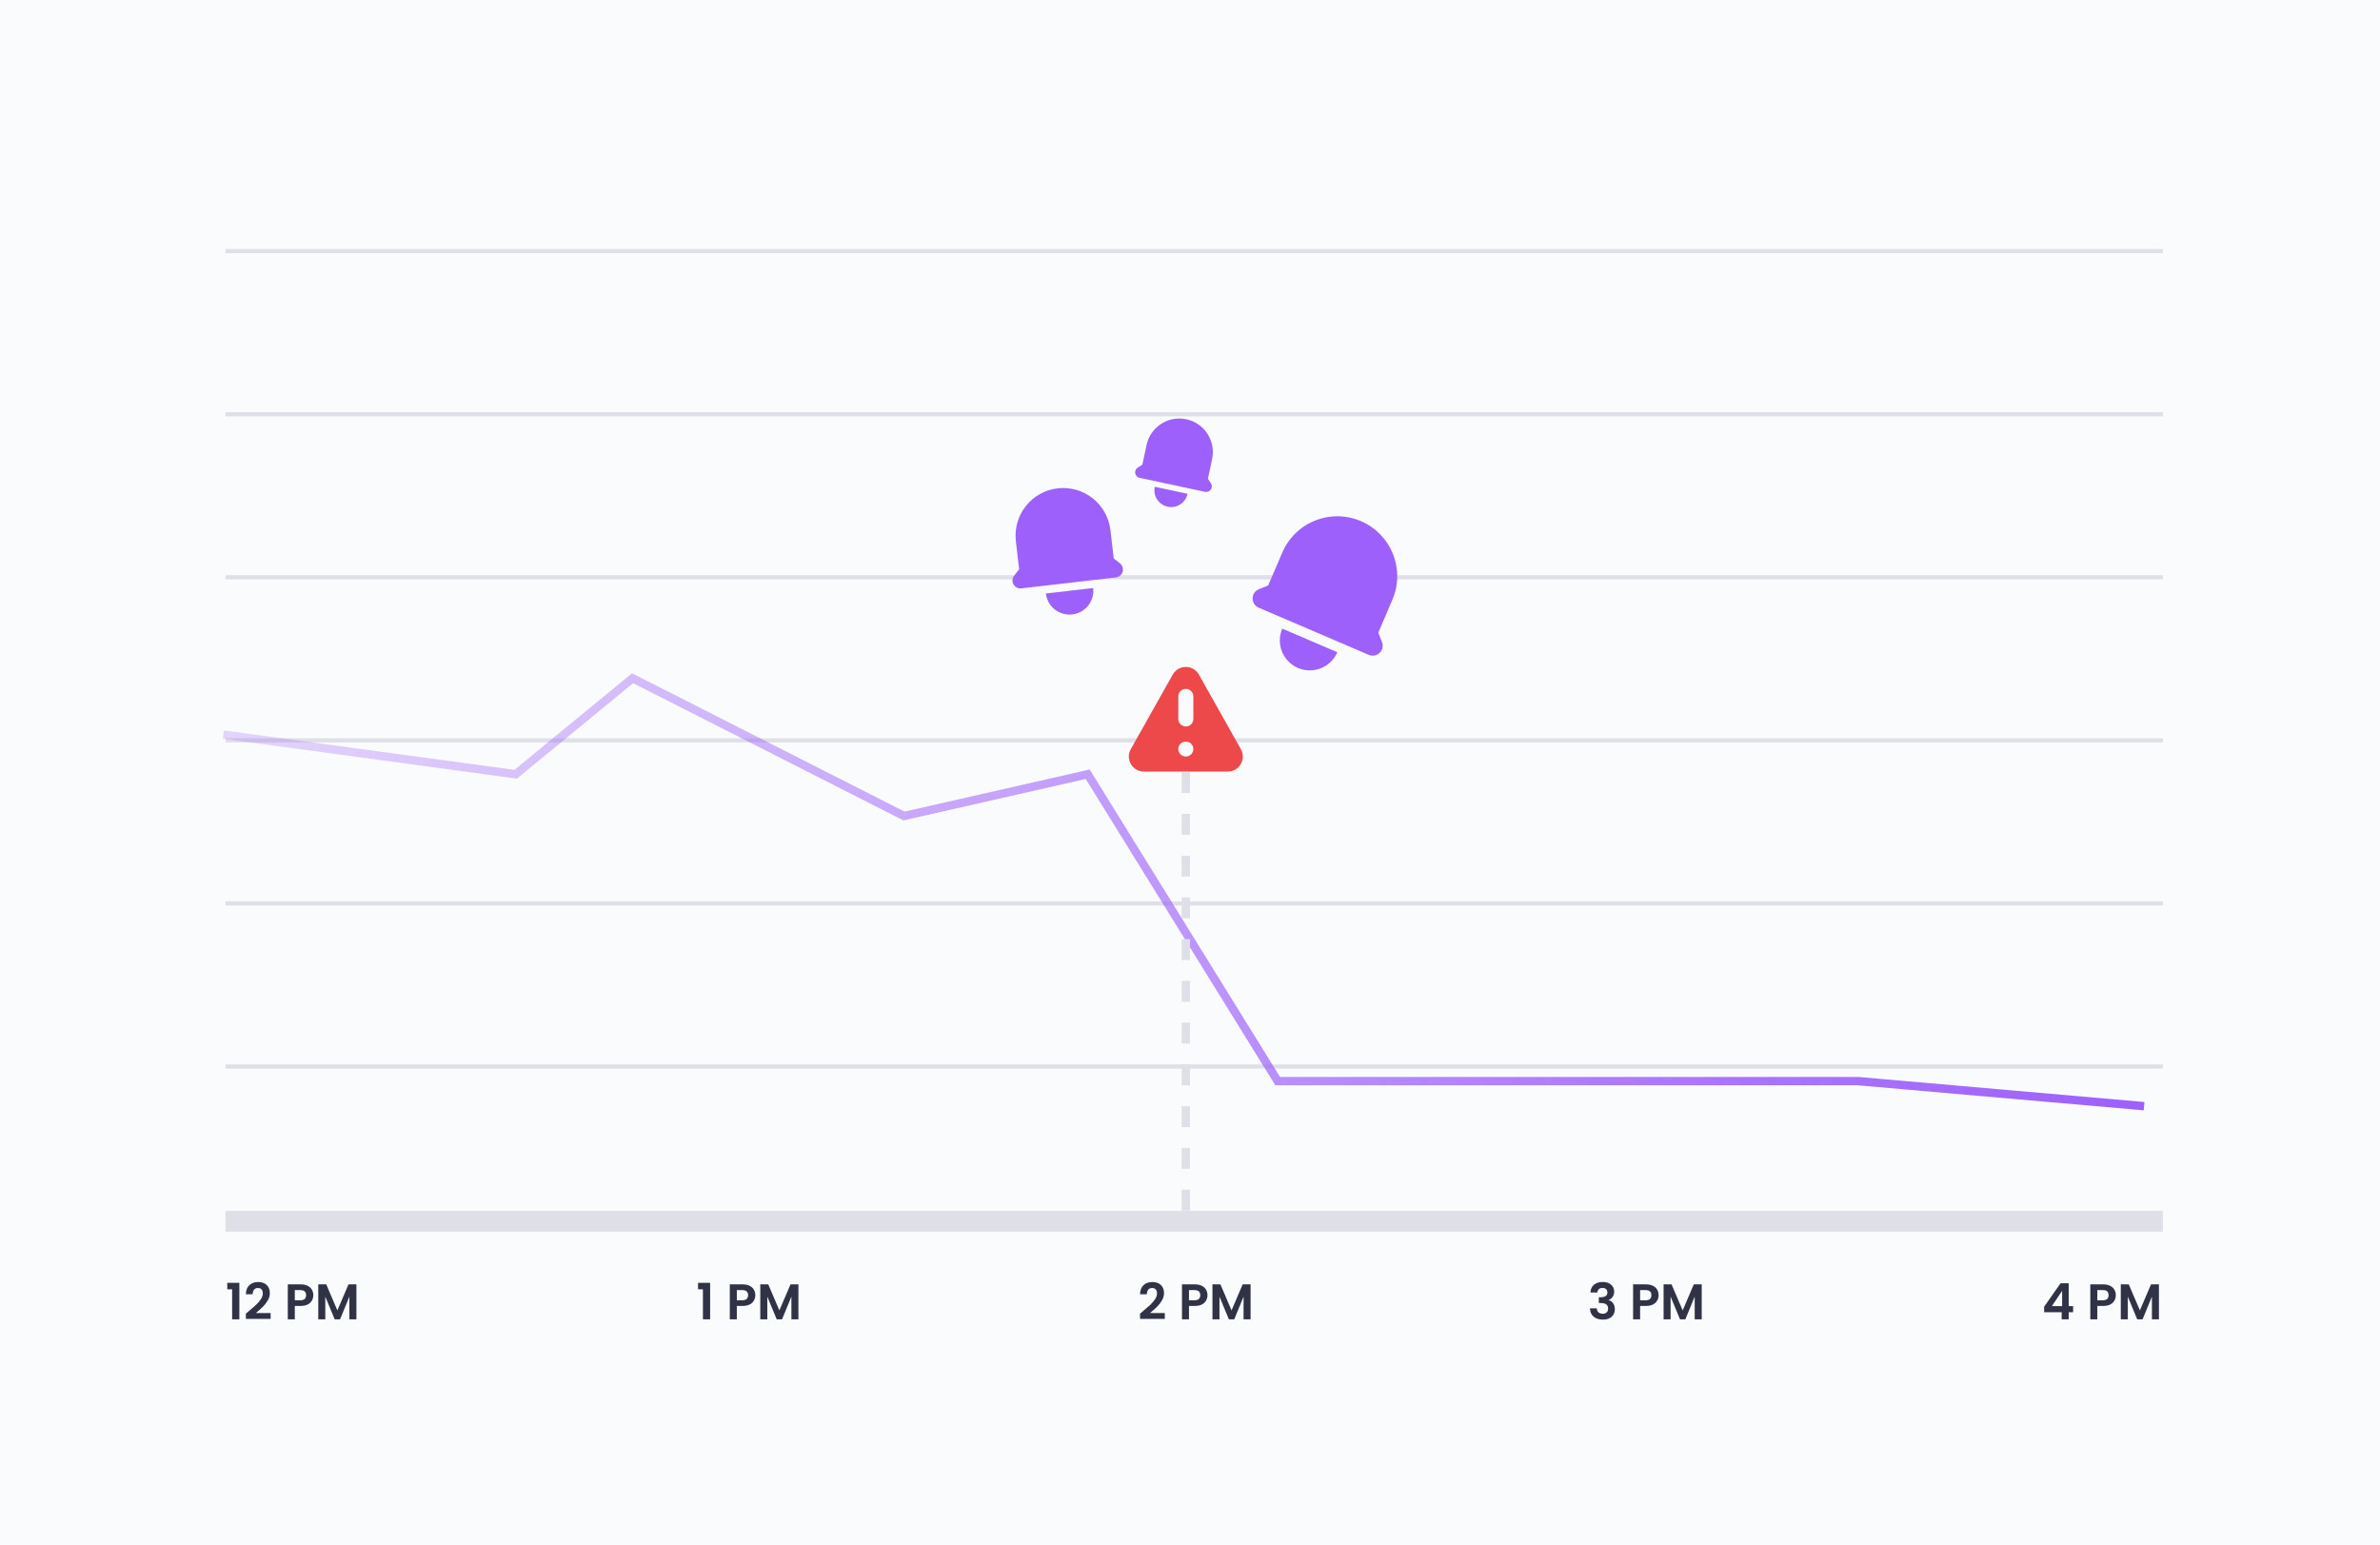 <svg width="570" height="370" viewBox="0 0 570 370" fill="none" xmlns="http://www.w3.org/2000/svg">
<g clip-path="url(#clip0_6513_6296)">
<rect width="570" height="370" fill="#FAFBFC"/>
<line x1="54" y1="292.5" x2="518" y2="292.5" stroke="#DFDFE7" stroke-width="5"/>
<line x1="54" y1="255.441" x2="518" y2="255.441" stroke="#DFDFE7"/>
<line x1="54" y1="216.383" x2="518" y2="216.383" stroke="#DFDFE7"/>
<line x1="54" y1="177.324" x2="518" y2="177.324" stroke="#DFDFE7"/>
<line x1="54" y1="138.266" x2="518" y2="138.266" stroke="#DFDFE7"/>
<line x1="54" y1="99.207" x2="518" y2="99.207" stroke="#DFDFE7"/>
<line x1="54" y1="60.148" x2="518" y2="60.148" stroke="#DFDFE7"/>
<path d="M53.5 175.941L123.5 185.441L151.5 162.441L216.5 195.441L260.5 185.441L306 258.941H445L513.5 264.941" stroke="url(#paint0_linear_6513_6296)" stroke-width="2"/>
<path d="M54.432 308.8V307.252H57.324V316H55.596V308.8H54.432ZM59.512 314.104C60.28 313.464 60.892 312.932 61.348 312.508C61.804 312.076 62.184 311.628 62.488 311.164C62.792 310.7 62.944 310.244 62.944 309.796C62.944 309.388 62.848 309.068 62.656 308.836C62.464 308.604 62.168 308.488 61.768 308.488C61.368 308.488 61.06 308.624 60.844 308.896C60.628 309.16 60.516 309.524 60.508 309.988H58.876C58.908 309.028 59.192 308.3 59.728 307.804C60.272 307.308 60.96 307.06 61.792 307.06C62.704 307.06 63.404 307.304 63.892 307.792C64.38 308.272 64.624 308.908 64.624 309.7C64.624 310.324 64.456 310.92 64.12 311.488C63.784 312.056 63.4 312.552 62.968 312.976C62.536 313.392 61.972 313.896 61.276 314.488H64.816V315.88H58.888V314.632L59.512 314.104ZM75.034 310.216C75.034 310.664 74.926 311.084 74.71 311.476C74.502 311.868 74.17 312.184 73.714 312.424C73.266 312.664 72.698 312.784 72.01 312.784H70.606V316H68.926V307.624H72.01C72.658 307.624 73.21 307.736 73.666 307.96C74.122 308.184 74.462 308.492 74.686 308.884C74.918 309.276 75.034 309.72 75.034 310.216ZM71.938 311.428C72.402 311.428 72.746 311.324 72.97 311.116C73.194 310.9 73.306 310.6 73.306 310.216C73.306 309.4 72.85 308.992 71.938 308.992H70.606V311.428H71.938ZM85.358 307.624V316H83.678V310.552L81.434 316H80.162L77.906 310.552V316H76.226V307.624H78.134L80.798 313.852L83.462 307.624H85.358Z" fill="#303245"/>
<path d="M167.182 308.8V307.252H170.074V316H168.346V308.8H167.182ZM180.893 310.216C180.893 310.664 180.785 311.084 180.569 311.476C180.361 311.868 180.029 312.184 179.573 312.424C179.125 312.664 178.557 312.784 177.869 312.784H176.465V316H174.785V307.624H177.869C178.517 307.624 179.069 307.736 179.525 307.96C179.981 308.184 180.321 308.492 180.545 308.884C180.777 309.276 180.893 309.72 180.893 310.216ZM177.797 311.428C178.261 311.428 178.605 311.324 178.829 311.116C179.053 310.9 179.165 310.6 179.165 310.216C179.165 309.4 178.709 308.992 177.797 308.992H176.465V311.428H177.797ZM191.218 307.624V316H189.538V310.552L187.294 316H186.022L183.766 310.552V316H182.086V307.624H183.994L186.658 313.852L189.322 307.624H191.218Z" fill="#303245"/>
<path d="M273.664 314.104C274.432 313.464 275.044 312.932 275.5 312.508C275.956 312.076 276.336 311.628 276.64 311.164C276.944 310.7 277.096 310.244 277.096 309.796C277.096 309.388 277 309.068 276.808 308.836C276.616 308.604 276.32 308.488 275.92 308.488C275.52 308.488 275.212 308.624 274.996 308.896C274.78 309.16 274.668 309.524 274.66 309.988H273.028C273.06 309.028 273.344 308.3 273.88 307.804C274.424 307.308 275.112 307.06 275.944 307.06C276.856 307.06 277.556 307.304 278.044 307.792C278.532 308.272 278.776 308.908 278.776 309.7C278.776 310.324 278.608 310.92 278.272 311.488C277.936 312.056 277.552 312.552 277.12 312.976C276.688 313.392 276.124 313.896 275.428 314.488H278.968V315.88H273.04V314.632L273.664 314.104ZM289.186 310.216C289.186 310.664 289.078 311.084 288.862 311.476C288.654 311.868 288.322 312.184 287.866 312.424C287.418 312.664 286.85 312.784 286.162 312.784H284.758V316H283.078V307.624H286.162C286.81 307.624 287.362 307.736 287.818 307.96C288.274 308.184 288.614 308.492 288.838 308.884C289.07 309.276 289.186 309.72 289.186 310.216ZM286.09 311.428C286.554 311.428 286.898 311.324 287.122 311.116C287.346 310.9 287.458 310.6 287.458 310.216C287.458 309.4 287.002 308.992 286.09 308.992H284.758V311.428H286.09ZM299.511 307.624V316H297.831V310.552L295.587 316H294.315L292.059 310.552V316H290.379V307.624H292.287L294.951 313.852L297.615 307.624H299.511Z" fill="#303245"/>
<path d="M380.91 309.556C380.95 308.756 381.23 308.14 381.75 307.708C382.278 307.268 382.97 307.048 383.826 307.048C384.41 307.048 384.91 307.152 385.326 307.36C385.742 307.56 386.054 307.836 386.262 308.188C386.478 308.532 386.586 308.924 386.586 309.364C386.586 309.868 386.454 310.296 386.19 310.648C385.934 310.992 385.626 311.224 385.266 311.344V311.392C385.73 311.536 386.09 311.792 386.346 312.16C386.61 312.528 386.742 313 386.742 313.576C386.742 314.056 386.63 314.484 386.406 314.86C386.19 315.236 385.866 315.532 385.434 315.748C385.01 315.956 384.498 316.06 383.898 316.06C382.994 316.06 382.258 315.832 381.69 315.376C381.122 314.92 380.822 314.248 380.79 313.36H382.422C382.438 313.752 382.57 314.068 382.818 314.308C383.074 314.54 383.422 314.656 383.862 314.656C384.27 314.656 384.582 314.544 384.798 314.32C385.022 314.088 385.134 313.792 385.134 313.432C385.134 312.952 384.982 312.608 384.678 312.4C384.374 312.192 383.902 312.088 383.262 312.088H382.914V310.708H383.262C384.398 310.708 384.966 310.328 384.966 309.568C384.966 309.224 384.862 308.956 384.654 308.764C384.454 308.572 384.162 308.476 383.778 308.476C383.402 308.476 383.11 308.58 382.902 308.788C382.702 308.988 382.586 309.244 382.554 309.556H380.91ZM397.229 310.216C397.229 310.664 397.121 311.084 396.905 311.476C396.697 311.868 396.365 312.184 395.909 312.424C395.461 312.664 394.893 312.784 394.205 312.784H392.801V316H391.121V307.624H394.205C394.853 307.624 395.405 307.736 395.861 307.96C396.317 308.184 396.657 308.492 396.881 308.884C397.113 309.276 397.229 309.72 397.229 310.216ZM394.133 311.428C394.597 311.428 394.941 311.324 395.165 311.116C395.389 310.9 395.501 310.6 395.501 310.216C395.501 309.4 395.045 308.992 394.133 308.992H392.801V311.428H394.133ZM407.554 307.624V316H405.874V310.552L403.63 316H402.358L400.102 310.552V316H398.422V307.624H400.33L402.994 313.852L405.658 307.624H407.554Z" fill="#303245"/>
<path d="M489.564 314.296V312.976L493.488 307.36H495.444V312.832H496.5V314.296H495.444V316H493.764V314.296H489.564ZM493.872 309.16L491.412 312.832H493.872V309.16ZM506.729 310.216C506.729 310.664 506.621 311.084 506.405 311.476C506.197 311.868 505.865 312.184 505.409 312.424C504.961 312.664 504.393 312.784 503.705 312.784H502.301V316H500.621V307.624H503.705C504.353 307.624 504.905 307.736 505.361 307.96C505.817 308.184 506.157 308.492 506.381 308.884C506.613 309.276 506.729 309.72 506.729 310.216ZM503.633 311.428C504.097 311.428 504.441 311.324 504.665 311.116C504.889 310.9 505.001 310.6 505.001 310.216C505.001 309.4 504.545 308.992 503.633 308.992H502.301V311.428H503.633ZM517.054 307.624V316H515.374V310.552L513.13 316H511.858L509.602 310.552V316H507.922V307.624H509.83L512.494 313.852L515.158 307.624H517.054Z" fill="#303245"/>
<line x1="284" y1="289.941" x2="284" y2="184.941" stroke="#DFDFE7" stroke-width="2" stroke-dasharray="5 5"/>
<path fill-rule="evenodd" clip-rule="evenodd" d="M280.863 161.578C282.24 159.13 285.763 159.13 287.139 161.578L297.183 179.434C298.533 181.834 296.799 184.798 294.048 184.798H273.955C271.201 184.798 269.467 181.836 270.817 179.434L280.863 161.578ZM285.801 179.4C285.801 179.877 285.611 180.335 285.274 180.672C284.936 181.01 284.478 181.2 284.001 181.2C283.523 181.2 283.066 181.01 282.728 180.672C282.39 180.335 282.201 179.877 282.201 179.4C282.201 178.922 282.39 178.464 282.728 178.127C283.066 177.789 283.523 177.6 284.001 177.6C284.478 177.6 284.936 177.789 285.274 178.127C285.611 178.464 285.801 178.922 285.801 179.4ZM284.001 165C283.523 165 283.066 165.189 282.728 165.527C282.39 165.864 282.201 166.322 282.201 166.8V172.2C282.201 172.677 282.39 173.135 282.728 173.472C283.066 173.81 283.523 174 284.001 174C284.478 174 284.936 173.81 285.274 173.472C285.611 173.135 285.801 172.677 285.801 172.2V166.8C285.801 166.322 285.611 165.864 285.274 165.527C284.936 165.189 284.478 165 284.001 165Z" fill="#ED484A"/>
<path d="M253.31 116.959C250.306 117.307 247.564 118.833 245.686 121.203C243.808 123.573 242.948 126.591 243.296 129.594L244.079 136.362L242.9 137.852C242.667 138.147 242.526 138.503 242.496 138.878C242.466 139.252 242.547 139.627 242.73 139.955C242.912 140.283 243.188 140.55 243.522 140.722C243.856 140.893 244.233 140.962 244.607 140.919L267.255 138.298C267.628 138.253 267.979 138.1 268.265 137.857C268.55 137.613 268.757 137.291 268.86 136.93C268.963 136.569 268.957 136.186 268.842 135.829C268.727 135.471 268.51 135.156 268.216 134.922L266.728 133.741L265.945 126.973C265.597 123.97 264.071 121.228 261.701 119.35C259.332 117.472 256.313 116.612 253.31 116.959ZM256.805 147.158C255.303 147.332 253.794 146.902 252.609 145.963C251.424 145.024 250.661 143.653 250.487 142.151L261.812 140.84C261.985 142.342 261.556 143.851 260.617 145.036C259.678 146.221 258.306 146.984 256.805 147.158Z" fill="#9D60FB"/>
<g clip-path="url(#clip1_6513_6296)">
<path d="M325.935 124.817C322.438 123.318 318.488 123.269 314.955 124.682C311.422 126.095 308.595 128.853 307.096 132.351L303.717 140.232L301.498 141.121C301.059 141.297 300.682 141.599 300.415 141.988C300.147 142.378 300.002 142.838 299.996 143.311C299.99 143.784 300.124 144.247 300.382 144.644C300.639 145.04 301.009 145.351 301.443 145.538L327.816 156.844C328.251 157.028 328.731 157.081 329.195 156.993C329.659 156.906 330.087 156.684 330.425 156.354C330.763 156.024 330.995 155.602 331.094 155.14C331.192 154.678 331.152 154.197 330.978 153.758L330.091 151.538L333.469 143.657C334.969 140.159 335.017 136.21 333.604 132.676C332.191 129.143 329.433 126.316 325.935 124.817ZM310.861 159.982C309.112 159.232 307.733 157.819 307.027 156.052C306.32 154.286 306.344 152.311 307.094 150.562L320.281 156.215C319.531 157.964 318.118 159.343 316.351 160.049C314.585 160.756 312.61 160.732 310.861 159.982Z" fill="#9D60FB"/>
</g>
<path d="M284.127 100.417C282.044 99.971 279.87 100.371 278.082 101.529C276.295 102.686 275.04 104.507 274.594 106.589L273.59 111.282L272.467 112.01C272.245 112.154 272.071 112.36 271.966 112.603C271.862 112.846 271.831 113.115 271.879 113.375C271.927 113.635 272.051 113.875 272.235 114.065C272.419 114.255 272.656 114.386 272.914 114.441L288.619 117.802C288.878 117.856 289.147 117.833 289.392 117.735C289.637 117.637 289.848 117.469 289.998 117.251C290.148 117.033 290.231 116.776 290.235 116.512C290.239 116.248 290.165 115.988 290.022 115.766L289.295 114.642L290.299 109.949C290.745 107.867 290.345 105.692 289.187 103.905C288.03 102.117 286.209 100.862 284.127 100.417ZM279.647 121.356C278.605 121.134 277.695 120.506 277.116 119.612C276.538 118.719 276.338 117.631 276.56 116.59L284.413 118.27C284.19 119.312 283.563 120.222 282.669 120.8C281.775 121.379 280.688 121.579 279.647 121.356Z" fill="#9D60FB"/>
</g>
<defs>
<linearGradient id="paint0_linear_6513_6296" x1="514" y1="264.941" x2="54" y2="176.941" gradientUnits="userSpaceOnUse">
<stop stop-color="#9D60FB"/>
<stop offset="0.365" stop-color="#9D60FB" stop-opacity="0.76"/>
<stop offset="1" stop-color="#9D60FB" stop-opacity="0.25"/>
</linearGradient>
<clipPath id="clip0_6513_6296">
<rect width="570" height="370" fill="white"/>
</clipPath>
<clipPath id="clip1_6513_6296">
<rect width="47.825" height="47.825" fill="white" transform="translate(305.843 111) rotate(23.204)"/>
</clipPath>
</defs>
</svg>
